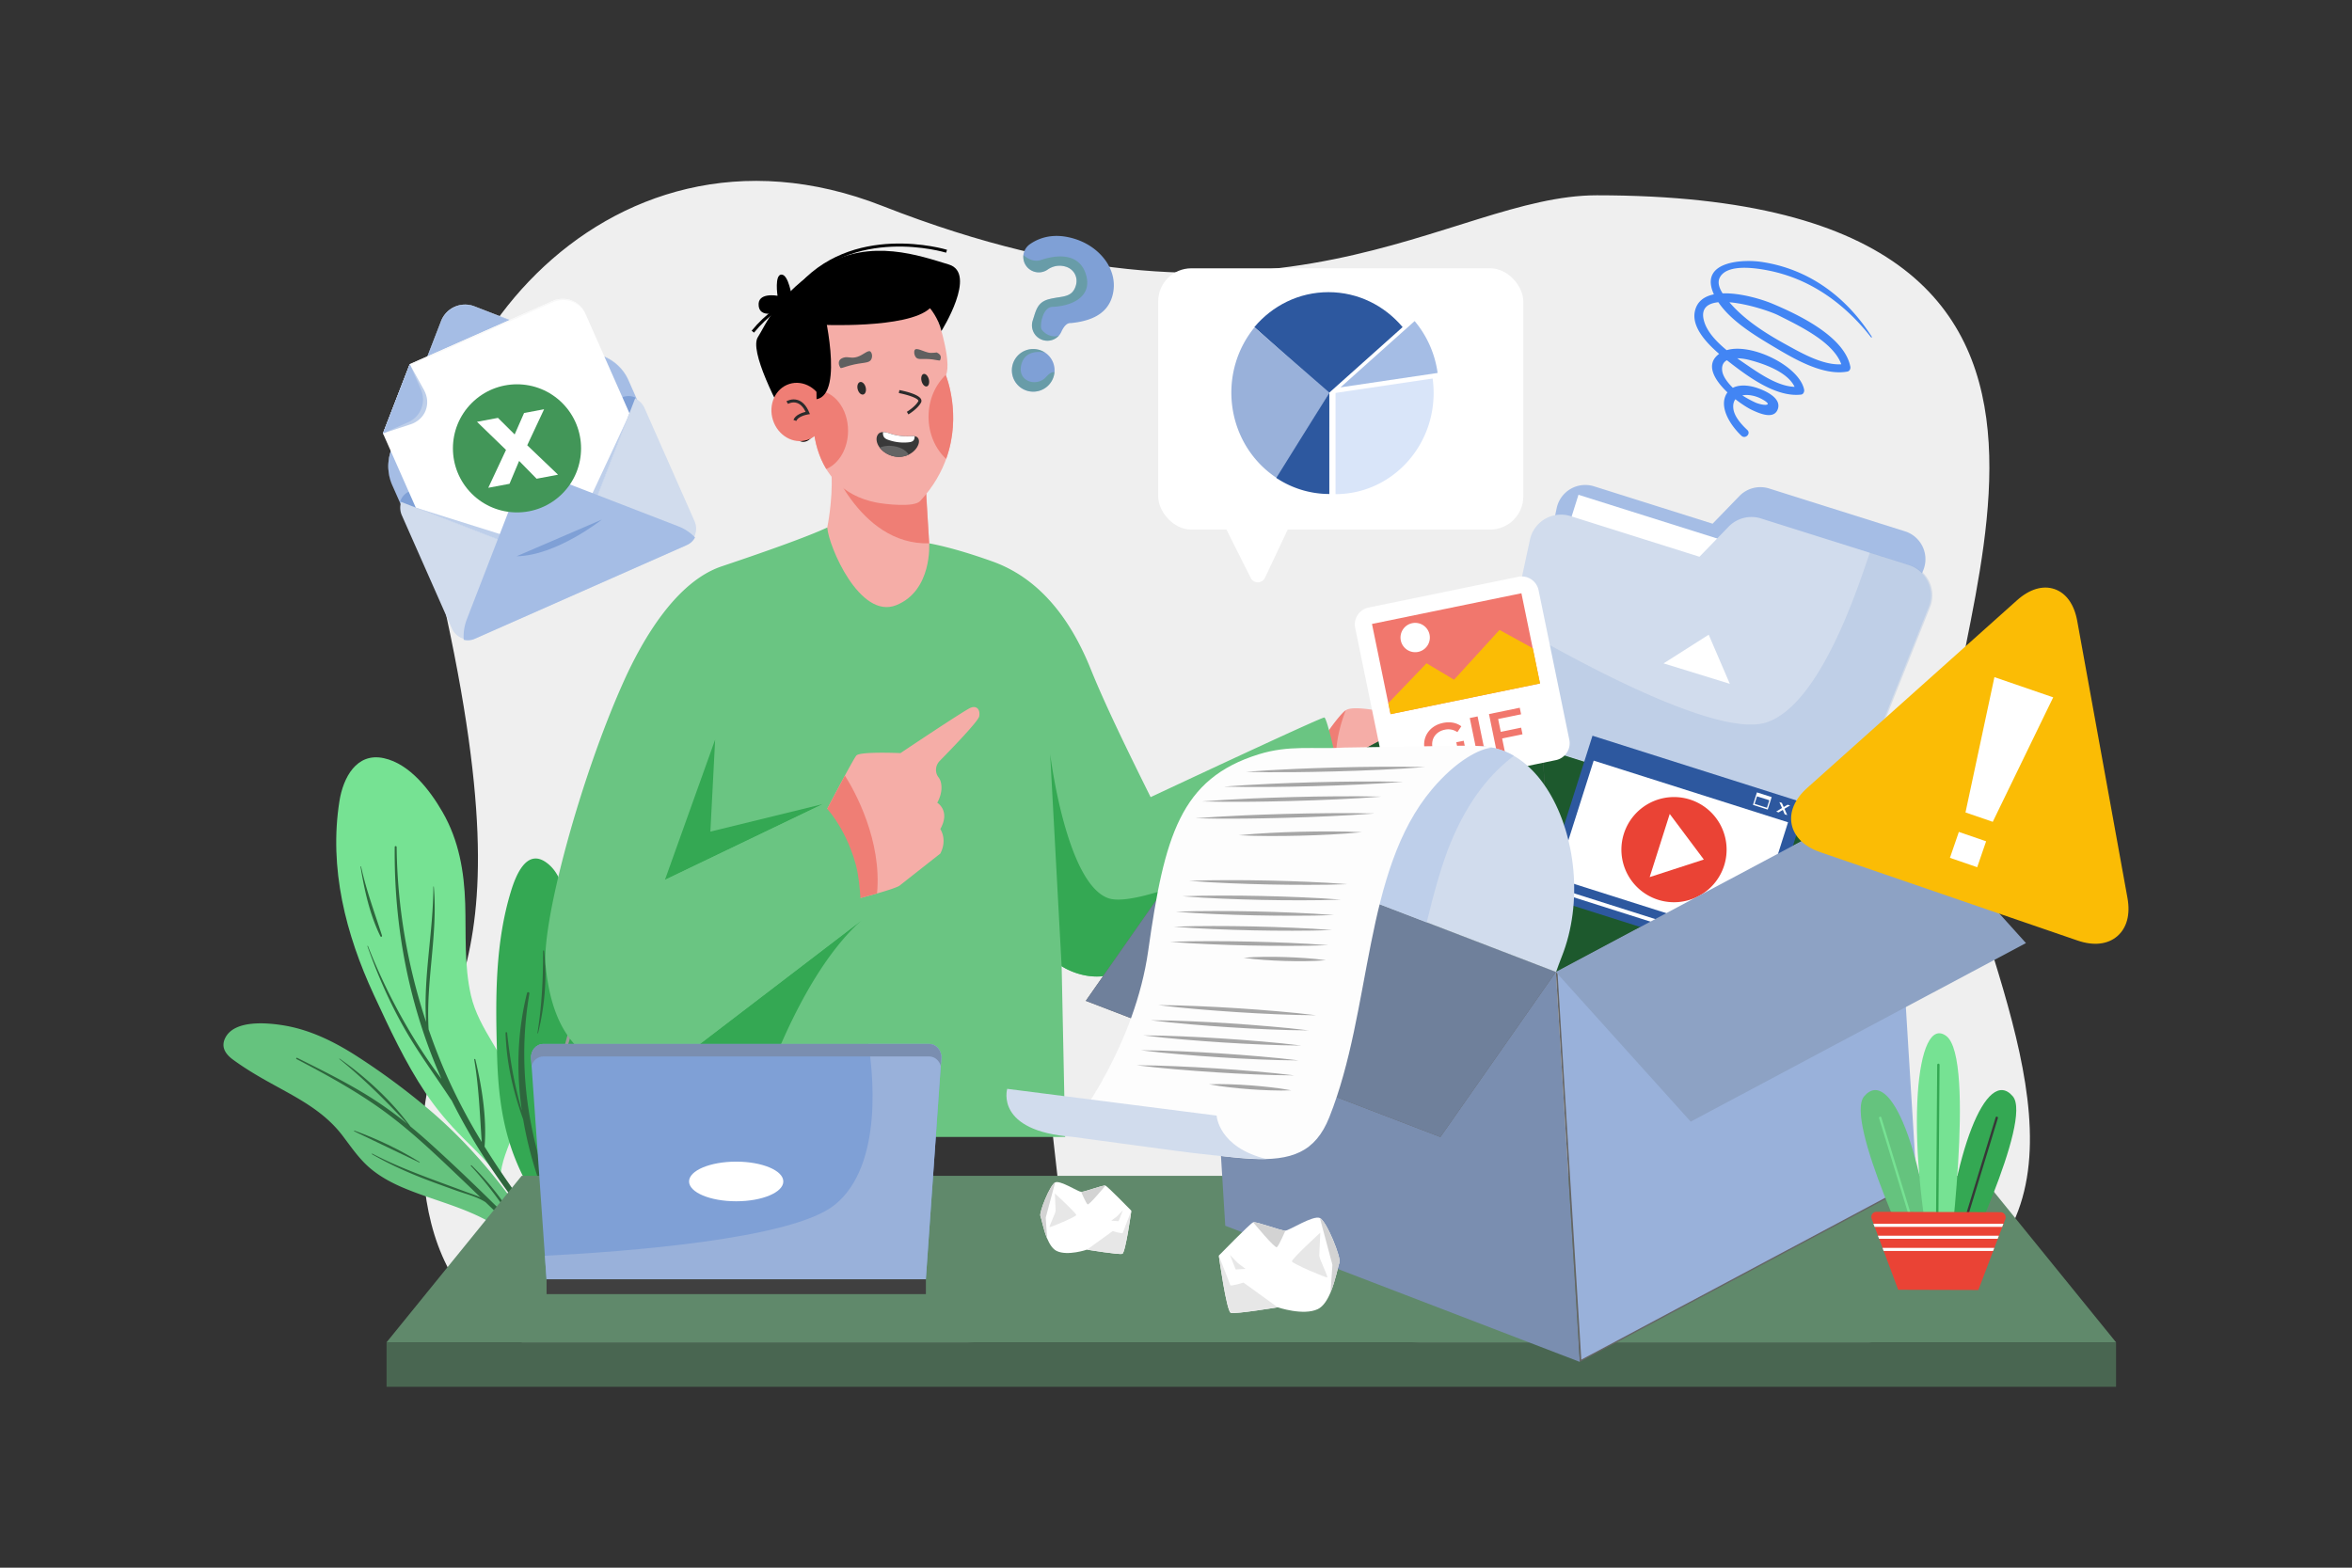 <svg xmlns="http://www.w3.org/2000/svg" viewBox="0 0 4680 3120"><rect x="0" y="0" width="4680" height="3120" fill="#333333" stroke="none"/><defs><clipPath id="a"><path fill="none" d="M1152.26,1081.28l112.16-289.95c-8.27-3.86,39.57,21.54-125-326.28L644.93,660.37c146.55,355.78,154.13,329.21,151.42,337.92l289.95,112.15A51,51,0,0,0,1152.26,1081.28Z"/></clipPath></defs><g data-name="8" fill="#000000" class="color000 svgShape"><rect width="4680" height="3120" fill="#ffffff" data-name="8" opacity="0" class="colorfff svgShape"/><path fill="#efefef" d="M2931.42,2689.54c599.86,99.39,824.72,13.75,1009.5-165.45,224.73-218,2.51-619.57-62.36-922.31s507.92-1213.1-701.13-1213.1c-295.65,0-628.33,332.61-1421.52,21.23-560.34-220-979.59,335.13-886.72,731.66,212.8,908.6-60.61,811.42-25.9,1204.53,20.73,234.78,171.4,497.18,886,359.28C2193.84,2615.73,2587.09,2632.5,2931.42,2689.54Z" class="colorefefef svgShape"/><path fill="#76e293" d="M922.35,2265.65c24.86,24.58,49.81,48.46,69.75,77.18.13,1.94,3.65,7.21,3.6,5.21,3.16,4.66,9.87-.76,6.93-5.46-2-3-4-6-6-8.93,3.76-31.69,20-60.46,28.46-91.24,6.8-24.9,7.26-49.77.08-74.75-19.16-67.26-72.43-117.85-88.15-187-13.56-59.66-9.52-121.45-11.33-182.08-2-64.07-12.62-126-45-182.21-24.75-43.07-64.89-96-116.66-107.38-54.91-12.15-81.28,39.28-88.61,85.39-21.14,133.74,12.51,264.91,68.47,385.52,31,66.73,61.94,134,103,195.29C868.91,2208,894.3,2237.83,922.35,2265.65Z" class="color76e2a1 svgShape"/><path fill="#2e663d" d="M891.3,2146a1157.61,1157.61,0,0,0,67.24,126.69c-3.78-55.1-5.61-108.93-14.9-163.9-.25-1.46,1.91-1.7,2.24-.32,13.06,55,23,116.75,18.34,173.54q15.76,25.47,32.58,50.3,11.63,17.28,23.75,34.25c14.67,20.63,30,40.74,45.59,60.61l-7.65,8.68q-27-34.79-52.48-70.12-16.85-23.29-32.73-47.19a1213.69,1213.69,0,0,1-75-129.34c-.23-.15-.5-.18-.69-.46-30.64-46.78-64-91.59-91.85-140.18-30.27-52.79-54.38-108-74.6-165.37-.23-.66.75-1.09,1-.42A1173.41,1173.41,0,0,0,809,2042q23.71,41.06,51,79.89c5.91,8.4,12.21,16.68,18.29,25.08a.41.41,0,0,1,0-.08c-64.47-145.28-94.55-302.6-92.86-461.31,0-2.16,3.78-2.22,3.81,0,1.23,118.18,21.46,236.17,58.63,348.44-5.85-89.85,14.28-179.39,14.44-269.37,0-.48.81-.5.86,0,8.54,94.69-16.23,189.12-10.29,284C864.22,2081.64,877,2114.18,891.3,2146Z" class="color2e6656 svgShape"/><path fill="#2e663d" d="M717.39,1724.79c-.11-.7.94-.83,1.09-.15,10.25,47.4,26.9,91.5,41.63,137.44a1.73,1.73,0,0,1-3.18,1.34C735.85,1820.66,725.07,1771.58,717.39,1724.79Z" class="color2e6656 svgShape"/><path fill="#65c37e" d="M1055,2439.76l-13.27,15-5.26,6-5.37,6.11a563.75,563.75,0,0,0-73.26-43.59C906.76,2397.9,851.2,2385,799,2362.4c-22.43-9.77-44-21.68-62.71-37.59-21.59-18.34-37.32-41.74-54.33-64.16-38.11-50.24-90.6-75.65-144.42-105.58-25.21-13.94-50.24-28.86-73.52-45.87-14.64-10.66-24.85-24.55-16.13-42.88,18.21-38.13,87-30.75,120.21-24.94,51.29,9.1,98.41,32.63,141.9,60.58a1383.6,1383.6,0,0,1,143.52,106.09C932.33,2274.75,998.24,2354.13,1055,2439.76Z" class="color65c38c svgShape"/><path fill="#2e663d" d="M1033.21,2446.15q4.29,4.32,8.56,8.66l-5.26,6q-35-34.25-70.36-68.17c-16.79-11.08-39.09-16.28-57.46-22.87-20.18-7.24-40.36-14.47-60.38-22.12-37.29-14.24-73.56-30.59-108.16-50.53-.74-.43,0-1.5.71-1.11,40.53,21.19,83.26,37.78,126,53.74,20.1,7.5,40.27,14.78,60.34,22.31,9.49,3.55,19.58,6.7,29,11-10.53-10.11-21-20.28-31.57-30.34-50.86-48.43-101.46-97.7-158.13-139.39-55.4-40.75-115.8-73.75-176.57-105.64-1.6-.83-.07-3.13,1.51-2.34,49,24.54,98.26,48.8,144.72,77.89a751,751,0,0,1,74.24,53.5c-42.7-46.22-86-89.14-135.09-129.07-.43-.35,0-1.08.49-.75,52.21,36.58,102.42,83,140.43,134.31a1,1,0,0,1,.08.31q21.33,17.58,41.85,36.24c58,52.56,114.19,107.17,169.4,162.71-27-42.57-56-82.86-90.54-120-.8-.85.51-2,1.34-1.19C976.18,2356.08,1009.61,2398.79,1033.21,2446.15Z" class="color2e6656 svgShape"/><path fill="#2e663d" d="M705.41,2250.22c44.65,16.24,89.15,37.32,129.51,62.42.52.32.1,1.26-.47,1-43.29-20.53-86.38-41.55-129.65-62.14C704.07,2251.14,704.66,2249.94,705.41,2250.22Z" class="color2e6656 svgShape"/><path fill="#34a853" d="M1127.34,1844.08c1.19,34.74,3.48,75.9,29,102.49,16.15,16.83,40.17,23.66,55.1,41.8,33.06,40,7.67,96-10.85,136.32C1164.66,2203,1109,2289,1110.45,2377l-10.18,11.55-9.76,11-8.48,9.62a469.41,469.41,0,0,1-61.85-116.09q-3.31-9.15-6.16-18.37c-17.38-55.67-23.11-112.94-24.85-171.49q-.2-6.58-.38-13.21c-3-105.84-3.28-214.68,28.07-316.75,9.07-29.39,30.25-85.38,70.09-56.76C1125.65,1744.34,1126,1801.68,1127.34,1844.08Z" class="color40947e svgShape"/><path fill="#2e663d" d="M1164,2059.9c-12.51,97.52-75,180.49-81.17,278.79.89,2.78,1.72,5.58,2.65,8.36q6.9,20.92,14.78,41.46l-9.76,11c-22.35-55.83-39.54-113.27-49.46-171.63q-5.94-16.36-11.06-33.13c-5.09-16.74-9.53-33.73-13.16-50.87a493.79,493.79,0,0,1-10.87-88.09c-.06-2,2.91-2.09,3.14-.09,5.61,52.73,14.29,103.87,29.24,154.34-11-76.87-9.26-155.23,10.35-233.59.75-3,5.18-2,4.67,1.07-20.15,117.66-9.58,232,24.45,345.1,5.23-91,68-174.3,84.73-263.1C1162.72,2058.6,1164.13,2059,1164,2059.9Z" class="color2e6656 svgShape"/><path fill="#9b9b9b" d="M1144.31,2003.72c-11.59,42.11-22.39,84.52-34,126.64-.12.42.55.68.73.27,17.12-38.75,30.65-84.25,36-126.3A1.36,1.36,0,0,0,1144.31,2003.72Z" class="color9b9b9b svgShape"/><path fill="#2e663d" d="M1080.68,1892.64c.12,55.21-2.52,108.71-11.24,163.35a.58.58,0,0,0,1.12.26c13.12-52.65,18.35-109.67,12.12-163.67A1,1,0,0,0,1080.68,1892.64Z" class="color2e6656 svgShape"/><path fill="#343434" d="M1352.62,2212.13s-31.7,221.89-19.51,226.76,782.07,0,782.07,0l-25.59-226.76Z" class="color343434 svgShape"/><path fill="#afafaf" d="M2970.47,1515.84c-18.54,5.54-113.36,6.48-113.36,6.48s83.26,6.09,89.73,8.49,13.36,6.11-7.69,22.54c-19.05,14.77-89.06,11.2-104.48,10,12.22,1.49,59.46,7.53,69.71,11.25,12.14,4.28-7.8,26.81-25.89,31.5s-124.79,7-124.79,7-28.51,17.9-40.5,21.48a72.57,72.57,0,0,1-14.39,2.36,146.42,146.42,0,0,1-15.81.19l-35.56,28.78c-13.28-8.27-27.58-20.63-41.33-38.81-14.78-19.6-22.16-36.47-25.41-50.24l33-29.39s1.43-1.19,4.1-3.36c21-17.18,116.21-94.94,138.47-110.57,25-17.58,110,6.06,173,4.58s82.16,0,78.59,16.91c-3.07,14.28-93.41,26.84-122.65,29.5,22-.14,77.1,1.19,92.81,1C2998.09,1485.21,2989,1510.3,2970.47,1515.84Z" class="colorafafaf svgShape"/><path fill="#f5ada7" d="M2816.87,1428.53s-69.77,47.22-71.44,87.24c-1.15,27.62-17.75,38.49-27.91,42.56a19.88,19.88,0,0,0-7.81,2.3c-19.41,10.48-51.29,7.86-51.29,7.86l-3.08-55.07c36.4-29.56,85.7-69.27,100.92-80C2767.24,1425.76,2789.75,1426,2816.87,1428.53Z" class="colorf5b0a7 svgShape"/><path fill="#f5ada7" d="M2683.76,1556.76c-30.2,21.55-63.16,15.78-78-9.63s56.25-123.24,72.17-133.65,71.91,3.2,93.05,5.11,12.52,28.14-9.14,33.07c-10.48,2.38-21.84,5-30.78,7.13a22,22,0,0,0-16.94,19.7C2712.51,1500.82,2706.35,1540.63,2683.76,1556.76Z" class="colorf5b0a7 svgShape"/><path fill="#ef7e75" d="M2623.84,1624.39a33.82,33.82,0,0,1,6.43-34.66c13.18-14.36,31.49-38.9,28.95-62.26-6.17-56.75,18.75-114,18.76-114h0l-2.67,2.13c-19.87,17.52-83.57,107.33-69.49,131.52a50.75,50.75,0,0,0,3,4.6l-28.14,25.06c3.25,13.77,10.63,30.64,25.41,50.24,13.75,18.18,28,30.54,41.33,38.81h0C2635.79,1652.13,2628.38,1636.64,2623.84,1624.39Z" class="coloref7586 svgShape"/><path fill="#6ac582" d="M2680.08,1612.23c-14.48-70.56-38.74-184.11-45.06-184.24-5.93-.13-205.54,92.87-345.53,158.44-47.15-95-91-184.89-119.31-255.17-38.3-95.12-98.81-179.31-195.35-213.83-41.76-14.93-86.29-28.62-125.93-36.1-169.48-2.79-202.82-31.5-202.82-31.5-40.68,19.11-130.79,50.7-210,77.29-89.49,30-156,142.36-194.74,228.42-86.34,191.64-164.24,480.64-155.56,567.2,13.29,132.52,67.56,180.25,137.56,209.65,6.31,2.66,14.5,3.74,23.72,3.74,30.38,0,71.85-11.83,93.41-18.49l-9.31,145.22,718.16-.14h70.14l-7-339.83a.28.28,0,0,0,.09.07c2.61,1.77,60.6,39.78,122.1,7.71,113.65-59.25,456.52-263.56,456.52-263.56S2686.59,1644,2680.08,1612.23Z" class="color6ac589 svgShape"/><path fill="#f5ada7" d="M1848.9,1081.32s6.48,94.46-65.75,123.17-134.29-116.69-137.07-154.66c0,0,11-53.25,8.57-104.55l188.73,37.49C1844.3,1010.46,1847.74,1056.28,1848.9,1081.32Z" class="colorf5b0a7 svgShape"/><polygon fill="#34a853" points="1323.06 1751.15 1422.98 1471.96 1413.51 1655.03 1637.39 1600.28 1323.06 1751.15" class="color40947e svgShape"/><path fill="#34a853" d="M1849.28 2262.86s-338.71-85.37-295.25-184.79c38.15-87.24 92-185.3 159.83-246l-373.4 285.53-9.31 145.23zM2691.13 1667.1s-342.87 204.31-456.52 263.56c-61.5 32.07-119.49-5.94-122.1-7.71a.28.28 0 01-.09-.07l-22.83-422.47s31.58 258.66 116.27 287.35c72.16 24.47 381-130.62 474.22-175.53C2686.59 1644 2691.13 1667.1 2691.13 1667.1z" class="color40947e svgShape"/><path fill="#f5ada7" d="M1869.76,1514.45c-8.68,8.86-9.87,22.83-2.25,32.62a26.24,26.24,0,0,1,4.72,10.24c4.88,20.72-7.31,40.24-7.31,40.24s26.82,15.85,6.09,52.45c0,0,14.63,20.72,0,48.77,0,0-68.3,53.67-80.5,63.42-4.42,3.54-23.21,9.62-45.39,16-39.11,11.17-88.75,23.08-88.75,23.08L1583.19,1672l50-37.81s27.16-52.24,48-90.73c11-20.33,20.23-36.81,22.75-39.77,7.32-8.54,87.81-4.87,87.81-4.87s127.42-85.38,139.61-90.25,19.52,3.66,17.08,17.07C1946.75,1434.81,1899.28,1484.36,1869.76,1514.45Z" class="colorf5b0a7 svgShape"/><path fill="#ef7e75" d="M1745.12,1778.14c-39.11,11.17-88.75,23.08-88.75,23.08L1583.19,1672l50-37.81s27.16-52.24,48-90.73C1701.22,1575,1755.12,1672.87,1745.12,1778.14Z" class="coloref7586 svgShape"/><path fill="#6ac582" d="M1301.67,1761.42l335.72-161.14s44,41.25,65.55,120.84c10.92,40.3,10.92,111,10.92,111l-373.4,285.53s-97.31-61.23-102.28-185.33S1301.67,1761.42,1301.67,1761.42Z" class="color6ac589 svgShape"/><path fill="#ef7e75" d="M1838.51,914.46l-193.68-11.09s61.38,181.92,204.07,178Z" class="coloref7586 svgShape"/><path fill="#f5ada7" d="M1672.48,537.69c103.61-17.08,168.62,14.55,200.75,121.11,1.63,5.4,2.89,10.87,4.23,16.34,6.34,25.79,11.43,57.38,4.64,72,0,0,55.89,134.37-51.2,250.09-12.21,13.18-71.22,6.11-87.73,2.81-139.28-27.86-125.35-181.06-125.35-181.06-3.12-9.26-54.78-12.8-57.74-22.39C1531.67,704.52,1545.92,558.55,1672.48,537.69Z" class="colorf5b0a7 svgShape"/><path fill="#ef7e75" d="M1847.62 829.39c0 33.92 13.66 64.15 35 83.94 31.85-88.28-.49-166.23-.49-166.23.27-.57.48-1.22.71-1.85C1861.38 765 1847.62 795.35 1847.62 829.39zM1624.79 777.16c-19 0-36 10.82-47.44 27.84 16.31 4.37 38.46 8 40.47 13.94 0 0-5.58 62.13 26.3 114.46 25.14-10.42 43.34-40.56 43.34-76.16C1687.46 813 1659.4 777.16 1624.79 777.16z" class="coloref7586 svgShape"/><path fill="#606060" d="M1732.21 699.88c-4.4-4.4-14.12 6.41-26.22 10.34s-18.53-1.24-27.43 1.54c-15 4.66-8.4 17.25-6.37 20.25 1.18 1.74 6.15-1.08 18.55-4.46 26.42-7.2 37.9-3.68 42.69-12C1736.25 710.64 1735.72 703.39 1732.21 699.88zM1820.09 696.56c3.05-5.61 17 3 27.53 5.25 6.47 1.38 15.81-.58 16.38-.31 11.45 5.42 7.61 12.32 6.66 15.26-.56 1.72-4.78-.09-14.62-1.37-21-2.72-28.87 2-34-4.73C1819.07 706.69 1818.13 700.16 1820.09 696.56z" class="color606060 svgShape"/><path fill="#2b2b2b" d="M1706.64 774.81c1.79 6.85 6.78 11.48 11.15 10.34s6.47-7.63 4.67-14.48-6.78-11.49-11.16-10.34S1704.84 768 1706.64 774.81zM1833.74 758.52c1.78 6.84 6.46 11.53 10.44 10.49s5.77-7.43 4-14.26-6.46-11.53-10.45-10.49S1832 751.68 1833.74 758.52z" class="color2b2b2b svgShape"/><path d="M1873.23,658.8s72.33-115,14.72-132.4-154.81-52.61-247.61,1.92S1522,649.71,1508.2,670.64c-17.71,26.78,36,132,71.45,195.42,11.31,20.22,31.91,16.38,40.52-5.13l-4.13-10,8-43.17,5.38-161.48s176.33,8.91,221.06-32.83C1850.52,613.44,1867.12,632.66,1873.23,658.8Z" fill="#000000" class="color000 svgShape"/><path d="M1560.29 617.63c-2.11 0-46.92 20-50.62-8.43s37.44-20.56 37.44-20.56-6.33-42.18 7.91-42.18 20.56 44.29 21.09 45.87S1560.29 617.63 1560.29 617.63zM1586.65 579.28c108.37-133 294.06-77 295.92-76.4l1.8-5.76c-1.9-.6-191.47-57.81-302.41 78.35z" fill="#000000" class="color000 svgShape"/><path d="M1500.32,662c108.37-133,294.06-77,295.92-76.4l1.79-5.76c-1.89-.6-191.47-57.8-302.4,78.35Z" fill="#000000" class="color000 svgShape"/><path fill="#ef7e75" d="M1538,836c9.83,30.79,40.34,48.55,68.15,39.67s42.4-41,32.57-71.82-40.34-48.56-68.16-39.68S1528.21,805.22,1538,836Z" class="coloref7586 svgShape"/><path fill="#2b2b2b" d="M1584.48,837.78c2.94-8.14,17.81-12.14,23.28-13l3.83-.59-1.51-3.57c-5.58-13.22-13.19-21.47-22.62-24.5-12-3.86-22.18,2.25-22.62,2.51l3.14,5.17c.08,0,8.42-4.94,17.7-1.91,6.87,2.24,12.68,8.19,17.31,17.71-6.81,1.65-20.59,6.13-24.19,16.12Z" class="color2b2b2b svgShape"/><path d="M1637.47,609.1s43.76,175.27-12.7,185.42L1623,640.15Z" fill="#000000" class="color000 svgShape"/><path fill="#2b2b2b" d="M1807.56,824.76c.72-.43,17.76-10.67,24.84-23.15a7.41,7.41,0,0,0,.32-7.06c-4.91-10.57-36.78-17-43.13-18.21l-1.1,5.94c14.49,2.71,36.1,9.1,38.76,14.82a1.45,1.45,0,0,1-.1,1.53c-6.28,11.08-22.52,20.84-22.68,20.94Z" class="color2b2b2b svgShape"/><path fill="#393939" d="M1747.11,885.54a36,36,0,0,0,3.38,5.33c8.49,11.19,23.73,18.63,38.8,18.37a45.2,45.2,0,0,0,18.82-4.45c9.15-4.52,16.42-11.89,19.43-20.69,1.75-5.06,1.57-11.71-3.66-14.73a13.29,13.29,0,0,0-4-1.3,48.28,48.28,0,0,0-7.79,0,109.46,109.46,0,0,1-41.66-5.45A40,40,0,0,0,1757,860c-4.11,0-7.51,1.24-9.75,4.24C1742.66,870.3,1743.7,878.62,1747.11,885.54Z" class="color393939 svgShape"/><path fill="#ffffff" d="M1757,860c-.31,3.54,0,7.15,2,9.91,2.16,3.09,5.77,4.66,9.32,5.81a91.67,91.67,0,0,0,40,4.51c3.2-.36,6.64-1,8.9-3.28s2.75-5.57,2.71-8.84a48.28,48.28,0,0,0-7.79,0,109.46,109.46,0,0,1-41.66-5.45A40,40,0,0,0,1757,860Z" class="colorfff svgShape"/><path fill="#646464" d="M1750.49,890.87c8.49,11.19,23.73,18.63,38.8,18.37a45.2,45.2,0,0,0,18.82-4.45c-4.31-7.34-12.67-12.3-21.11-14.85C1775.12,886.25,1761.87,886.19,1750.49,890.87Z" class="color646464 svgShape"/><polygon fill="#60896b" points="3941.73 2340.14 1037.97 2340.14 769.18 2671.45 4210.52 2671.45 3941.73 2340.14" class="color607089 svgShape"/><rect width="3441.34" height="88.55" x="769.18" y="2671.45" fill="#496651" class="color495566 svgShape"/><polygon fill="#7a8eb0" points="3143.57 2710.47 2438.01 2439.47 2390.33 1663.4 3095.88 1934.39 3143.57 2710.47" class="color7a8db0 svgShape"/><polygon fill="#656565" points="3143.57 2710.47 3810.63 2355.13 3762.94 1579.06 3095.88 1934.39 3143.57 2710.47" class="color656565 svgShape"/><polygon fill="#99b1da" points="3146.48 2705.96 3813.55 2350.62 3765.86 1574.55 3098.8 1929.88 3146.48 2705.96" class="color99b1da svgShape"/><polygon fill="#656565" points="3762.94 1579.06 3095.88 1934.39 2390.33 1663.4 3057.39 1308.06 3762.94 1579.06" class="color656565 svgShape"/><polygon fill="#1d592d" points="3762.94 1579.06 3095.88 1934.39 2390.33 1663.4 3057.39 1308.06 3762.94 1579.06" class="color1d2f59 svgShape"/><path fill="#656565" d="M3762.94,1579.05l-705.07-270.81,38.46,625.91Z" class="color656565 svgShape"/><path fill="#1d592d" d="M3762.94,1579.05l-705.07-270.81,38.46,625.91Z" class="color1d2f59 svgShape"/><polygon fill="#656565" points="3095.88 1934.39 2866.07 2262.86 2160.52 1991.87 2390.33 1663.4 3095.88 1934.39" class="color656565 svgShape"/><polygon fill="#6f809b" points="3095.88 1934.39 2866.07 2262.86 2160.52 1991.87 2390.33 1663.4 3095.88 1934.39" class="color6f809b svgShape"/><path fill="#656565" d="M3967.93,1627.92l-699.06-268.5-211.48-51.36,705.55,271,204.94,49.78Z" class="color656565 svgShape"/><path fill="#ffffff" d="M3967.93,1627.92l-699.06-268.5-211.48-51.36,705.55,271,204.94,49.78Z" opacity=".2" class="colorfff svgShape"/><path fill="#a5bde5" d="M3461,987.26l-53.28,55-235.9-74.38a58.12,58.12,0,0,0-74.1,42.31l-62.66,294.11a58.12,58.12,0,0,0,39.14,68.54l532.32,167.85a58.12,58.12,0,0,0,71.66-34.42l149.13-372.38a58.12,58.12,0,0,0-36.71-76.44l-270.36-85.25A58.12,58.12,0,0,0,3461,987.26Z" class="colora5bfe5 svgShape"/><rect width="109.39" height="433.02" x="3276.24" y="885.52" fill="#ffffff" transform="rotate(-72.5 3330.882 1102.042)" class="colorfff svgShape"/><path fill="#d1dced" d="M3837.94,1207.67l-164,410.69a63.2,63.2,0,0,1-77.93,37.43l-578.92-182.55a63.21,63.21,0,0,1-42.57-74.54l33.6-156.37,36.35-169.19a63.21,63.21,0,0,1,80.58-46l256.55,80.9,58-59.87a63.18,63.18,0,0,1,64.42-16.32l213.9,67.44,80.13,25.27A63.2,63.2,0,0,1,3837.94,1207.67Z" class="colord1dbed svgShape"/><path fill="#99b1da" d="M3840.78,1207.67l-164,410.69a63.2,63.2,0,0,1-77.93,37.43L3020,1473.24a63.21,63.21,0,0,1-42.57-74.54l33.6-156.37c106.69,62.6,404.79,229,504.52,195.19,107.33-36.38,181.83-270.09,205.23-338.25l80.13,25.27A63.2,63.2,0,0,1,3840.78,1207.67Z" opacity=".31" class="color99b1da svgShape"/><polygon fill="#ffffff" points="3310.19 1320.26 3442 1360.92 3399.97 1263.19 3310.19 1320.26" class="colorfff svgShape"/><path fill="#a5bde5" d="M943.94,609.67A51.26,51.26,0,0,0,877.64,639L779.08,893.77a94.77,94.77,0,0,0,1.72,72.53l22.83,51.64,470.43-208-23.47-53.09a91,91,0,0,0-50.39-48.05Z" class="colora5bfe5 svgShape"/><path fill="#becfea" d="M1200.2,708.79,943.94,609.67A51.26,51.26,0,0,0,877.64,639L779.08,893.77a94.77,94.77,0,0,0,1.72,72.53l.47,1.06a94.77,94.77,0,0,1-1.72-72.53L878.11,640a51.26,51.26,0,0,1,66.3-29.31l256.26,99.13a91,91,0,0,1,50.39,48.06l-.47-1.07A91,91,0,0,0,1200.2,708.79Z" class="colorbed0ea svgShape"/><path fill="#d1dced" d="M1362.8,1086.46,948.45,1269.67a37.46,37.46,0,0,1-49.4-19.11l-99.49-225a37.46,37.46,0,0,1,19.11-49.41L1233,792.93A37.46,37.46,0,0,1,1282.42,812l99.49,225A37.45,37.45,0,0,1,1362.8,1086.46Z" class="colord1dbed svgShape"/><path fill="#7fa0d6" d="M1152.26,1081.28l112.16-289.95a32.61,32.61,0,0,0-27.08-.31l-423,187a32.6,32.6,0,0,0-18,20.24l289.95,112.15A51,51,0,0,0,1152.26,1081.28Z" class="color7fa2d6 svgShape"/><g clip-path="url(#a)" fill="#000000" class="color000 svgShape"><path fill="#ffffff" d="M1099.69,599,815.29,724.77,762,862.5l175.6,397.15a49.39,49.39,0,0,0,65.14,25.2l334.74-148a49.38,49.38,0,0,0,25.2-65.14L1164.83,624.22A49.38,49.38,0,0,0,1099.69,599Z" class="colorfff svgShape"/><path fill="#f8f8f8" d="M1099.69,599,815.29,724.77,762,862.5l1,2.37,53.28-137.74,284.4-125.74a49.39,49.39,0,0,1,65.14,25.19l-1.05-2.36A49.38,49.38,0,0,0,1099.69,599Z" class="colorf8f8f8 svgShape"/><path fill="#becfea" d="M762,862.5l53.28-137.73,28.33,51.3c15.11,27.36,2.77,58.8-26.73,68.46Z" class="colorbed0ea svgShape"/><path fill="#a5bde5" d="M762,862.5l53.28-137.73,22.26,50.33a49.39,49.39,0,0,1-25.2,65.14Z" class="colora5bfe5 svgShape"/><path fill="#becfea" d="M827.35,1010.28l251,78.8a52.66,52.66,0,0,0,63.5-28l111.62-239.25-74,276-58,40.62-74.59,5.75-83-18.9L872.92,1087,847,1064.21Z" class="colorbed0ea svgShape"/></g><path fill="#a5bde5" d="M1350,1047.6l-256.27-99.13a51.27,51.27,0,0,0-66.3,29.31l-98.55,254.8a94.67,94.67,0,0,0-6.15,40.74,32.59,32.59,0,0,0,21.39-1.74l423-187a32.62,32.62,0,0,0,15.84-14.94A90.94,90.94,0,0,0,1350,1047.6Z" class="colora5bfe5 svgShape"/><path fill="#7fa0d6" d="M1027.92,1107.05,1197.65,1034S1106.86,1106.07,1027.92,1107.05Z" class="color7fa2d6 svgShape"/><circle cx="1028.71" cy="892.32" r="127.49" fill="#429658" transform="rotate(-45 1028.709 892.315)" class="color425c96 svgShape"/><path fill="#ffffff" d="M971.59,970.78l42.3-90.4,4.76,26.41-69.53-67.31,41.7-7.82,44.47,44.13-17.58,3.3,25.1-57.17,39.84-7.46L1042.15,901l-4.91-26.18,73.12,69.92-42.64,8L1022,906.16l17-3.19-25.17,59.89Z" class="colorfff svgShape"/><path fill="#7fa0d6" d="M2096.41,749.83a43,43,0,0,0,1.8-9,42.21,42.21,0,0,0-18.89-39.2,42.89,42.89,0,0,0-10.86-5.14c-.66-.2-1.3-.39-2-.55a42.47,42.47,0,1,0,29.91,53.92Zm116.3-158.5a78.09,78.09,0,0,0,.61-44.94,91.36,91.36,0,0,0-16.75-32.12c-13.91-17.55-34.27-31.45-57.86-38.82a137.08,137.08,0,0,0-16.08-4,105.85,105.85,0,0,0-32.78-1.13h0a90.5,90.5,0,0,0-40.45,15.6,30.82,30.82,0,0,0,35.09,50.68,41.48,41.48,0,0,1,24.91-7.74,43,43,0,0,1,11.6,2c15.92,5,24.89,21,19.58,37.95-7.49,24-26.5,20.27-50.74,26-1.15.28-2.3.56-3.47.88-19.11,5.28-23.8,17.79-28.65,33.35l-2.91,9.27a30.66,30.66,0,0,0,19.34,38.16l.78.26a30.68,30.68,0,0,0,32.15-8.91,29.93,29.93,0,0,0,4.78-7.4c2.53-5.61,5.71-10.83,9.58-14.07h0A12.52,12.52,0,0,1,2131,643c17.57-1.78,33.89-5.48,47.46-12.29C2194.56,622.65,2206.82,610.17,2212.71,591.33Z" class="color7fa2d6 svgShape"/><path fill="#429658" d="M2072.7 655.81c7.51 10.15 21.78 16.82 34.37 12a30.68 30.68 0 01-32.15 8.91l-.78-.26a30.66 30.66 0 01-19.34-38.16l2.91-9.27c4.85-15.56 9.54-28.07 28.65-33.35 1.17-.32 2.32-.6 3.47-.88 24.24-5.76 43.25-2.06 50.74-26 5.31-17-3.66-33-19.58-37.95a43 43 0 00-11.6-2 41.48 41.48 0 00-24.91 7.74 30.81 30.81 0 01-48.07-28.81c7.84 6.32 20.08 14.58 34.93 9.62 39.85-13.32 79-10.25 90.13 31.14s-26.94 60.54-67.51 62.17C2074 611.53 2068.37 650 2072.7 655.81zM2075.62 774.66a42.65 42.65 0 01-32.47 2.78 42.42 42.42 0 0123.35-81.53c.66.16 1.3.35 2 .55a42.89 42.89 0 0110.86 5.14c-14-2.5-39-3-46.59 22.1-10.68 35.61 30.14 47.61 48.92 26.38 7.06-8 12.64-10.3 16.56-9.28a43 43 0 01-1.8 9A41.91 41.91 0 012075.62 774.66z" opacity=".36" class="color425c96 svgShape"/><path fill="#ffffff" d="M3095.9,1512.78,2798.28,1574a34.35,34.35,0,0,1-40.55-26.73l-61.17-297.61a34.36,34.36,0,0,1,26.73-40.56l297.61-61.16a34.35,34.35,0,0,1,40.56,26.72l61.16,297.62A34.34,34.34,0,0,1,3095.9,1512.78Z" class="colorfff svgShape"/><rect width="183.24" height="303.55" x="2805.66" y="1149.25" fill="#f1776d" transform="rotate(78.39 2897.212 1300.875)" class="colorf19a6d svgShape"/><polygon fill="#fbbc05" points="2762.53 1399.3 2838.49 1320.09 2893.28 1352.73 2983.71 1253.66 3049.99 1290.13 3064.39 1360.21 2767.06 1421.32 2762.53 1399.3" class="colorfacc88 svgShape"/><path fill="#ffffff" d="M2844.51,1262.94a29.18,29.18,0,1,1-34.45-22.71A29.17,29.17,0,0,1,2844.51,1262.94Z" class="colorfff svgShape"/><path fill="#f1776d" d="M2897.76 1477.24l14.73-3 6.87 33.42c-7.29 8.87-18.78 15-30.64 17.41-26 5.34-48.88-8.8-54-33.85s10.31-47.06 36.55-52.46c14-2.88 26.71-.63 36.47 6.74l-7.86 11.6a31.77 31.77 0 00-25.09-4.83c-17.85 3.67-27.94 18.36-24.37 35.73 3.49 17 18.64 26.89 36.37 23.24a34.49 34.49 0 0016.36-7.86zM2924.53 1429l15.57-3.2 17.24 83.86-15.58 3.2zM2981 1431l5.24 25.52 40.5-8.33 2.71 13.19-40.5 8.32 6.6 32.11L2980 1505l-17.24-83.86 61.23-12.59 2.68 13.06z" class="colorf19a6d svgShape"/><rect width="334.12" height="446.45" x="3163.87" y="1467.73" fill="#2d589f" transform="rotate(-72.39 3330.945 1690.955)" class="color2d4e9f svgShape"/><rect width="245.65" height="405.76" x="3204.48" y="1489.34" fill="#ffffff" transform="rotate(-72.39 3327.305 1692.216)" class="colorfff svgShape"/><path fill="#ffffff" d="M3545.5 1597.88l3.73 8.26 7.79-4.61 4.92 1.57-11.22 6.51 5.51 12.61-5.09-1.61-3.72-8.79-8.29 5-4.91-1.56 11.6-7.18-5.22-11.72zM3495.91 1577l-7.88 24.83 29.37 9.32 7.88-24.83zm19.94 30.65l-24.53-7.78 4.75-15 24.53 7.79z" class="colorfff svgShape"/><rect width="7.73" height="378.01" x="3287.35" y="1643.42" fill="#ffffff" transform="rotate(-72.39 3291.245 1832.425)" class="colorfff svgShape"/><polygon fill="#ffffff" points="3367.19 1866 3358.84 1863.35 3364.61 1845.18 3372.97 1847.83 3367.19 1866" class="colorfff svgShape"/><polygon fill="#ffffff" points="3093.43 1779.32 3088.19 1777.66 3093.77 1760.09 3099.01 1761.75 3093.43 1779.32" class="colorfff svgShape"/><rect width="18.43" height="5.5" x="3094.36" y="1770.12" fill="#ffffff" transform="rotate(-72.38 3103.333 1772.902)" class="colorfff svgShape"/><path fill="#ea4335" d="M3430.69,1722.61a104.66,104.66,0,1,1-68.1-131.41A104.64,104.64,0,0,1,3430.69,1722.61Z" class="coloref7c59 svgShape"/><polygon fill="#ffffff" points="3322.42 1619.92 3282.53 1745.6 3390.27 1710.63 3322.42 1619.92" class="colorfff svgShape"/><path fill="#d1dced" d="M3107.59,1903.93q-6.27,15.81-11.39,30.8l-.29.21,0-.55-257-98.71-110.73-42.53c6.44-70.87-2.64-126.82,6.8-165,3.57-14.51,100.67-101.51,100.67-101.51l.73-.54C3044.72,1372.79,3193.4,1688,3107.59,1903.93Z" class="colord1dbed svgShape"/><path fill="#becfea" d="M3012.27,1504.26c-44.66,33.63-89.21,85.73-124.58,170-17.24,41-33.79,98.79-48.8,161.45l-110.73-42.53c6.44-70.87-2.64-126.82,6.8-165,3.57-14.51,100.67-101.51,100.67-101.51l.73-.54c15.61-11.2,50.79-25.49,93.4-39.75C2959.82,1483.11,2987.56,1489.92,3012.27,1504.26Z" class="colorbed0ea svgShape"/><path fill="#fdfdfd" d="M2284.69,1892.26c32.34-228.68,63.92-342.48,219.67-391,61.23-19.07,109.61-9.74,171.79-13.47l230.95-3.7c12.46-.24,50.6.33,62.54,3.89h0c-24.16,1.16-71.86,25.24-120.5,83.12-136.84,162.83-118.39,437.62-204.08,652.46-55.45,139-187.75,70.11-523.89,33.74C2145.13,2231.18,2258.51,2077.4,2284.69,1892.26Z" class="colorfdfdfd svgShape"/><path fill="#d1dced" d="M2004.11,2167l416.73,53.22s3.35,63.17,99,86.37c-40.71,1.22-155.86-12.76-181-16.36l-205.16-27.69C1980.24,2250.87,2003.73,2168.76,2004.11,2167Z" class="colord1dbed svgShape"/><path fill="#a6a6a6" d="M2835.63 1526.6c-29.7 2.4-59.42 4-89.15 5.4-14.86.76-29.73 1.24-44.6 1.84l-44.6 1.41-44.62 1-22.32.32-11.15.15-11.16.07c-29.76.22-59.53.17-89.31-.66 29.7-2.42 59.42-4.06 89.14-5.42l11.15-.53 11.15-.44 22.3-.87 44.61-1.39 44.62-1c14.88-.18 29.75-.5 44.63-.53C2776.08 1525.73 2805.84 1525.78 2835.63 1526.6zM2792.17 1556c-29.7 2.4-59.42 4-89.15 5.4-14.86.76-29.73 1.23-44.59 1.84l-44.61 1.41-44.62 1-22.32.32-11.15.15-11.16.07c-29.76.22-59.53.16-89.31-.67 29.7-2.41 59.42-4 89.14-5.41l11.15-.53 11.15-.44 22.3-.87 44.61-1.39 44.62-1c14.88-.18 29.75-.5 44.63-.54C2732.62 1555.16 2762.38 1555.22 2792.17 1556zM2748.71 1585.48c-29.7 2.4-59.42 4-89.15 5.4-14.86.76-29.73 1.23-44.59 1.84l-44.61 1.4-44.62 1-22.32.32-11.15.15-11.16.07c-29.76.22-59.53.16-89.31-.67 29.7-2.41 59.42-4 89.15-5.42l11.14-.52 11.15-.44 22.3-.87 44.61-1.4 44.62-1c14.88-.18 29.75-.5 44.63-.54C2689.16 1584.6 2718.92 1584.65 2748.71 1585.48zM2735.22 1619c-29.7 2.4-59.42 4-89.15 5.4-14.86.76-29.73 1.23-44.59 1.84l-44.61 1.41-44.62 1-22.32.32-11.15.15-11.16.07c-29.76.22-59.53.16-89.31-.67 29.7-2.41 59.42-4 89.14-5.41l11.15-.53 11.15-.44 22.3-.87 44.61-1.39 44.62-1c14.88-.18 29.75-.5 44.63-.54C2675.67 1618.08 2705.43 1618.14 2735.22 1619zM2709.85 1656.22c-20.37 2.13-40.77 3.44-61.16 4.57s-40.81 1.85-61.22 2.36-40.84.75-61.26.68-40.87-.42-61.32-1.55c20.37-2.14 40.77-3.46 61.16-4.58s40.81-1.85 61.22-2.35 40.84-.74 61.26-.67S2689.4 1655.1 2709.85 1656.22zM2681.29 1759.68c-26.28 1.06-52.55 1.34-78.81 1.36s-52.52-.24-78.77-.8-52.49-1.4-78.73-2.52-52.47-2.53-78.68-4.71c26.28-1.07 52.55-1.36 78.81-1.38s52.52.24 78.77.82 52.49 1.41 78.73 2.53S2655.08 1757.51 2681.29 1759.68zM2667.82 1790.41c-26.29 1.06-52.55 1.35-78.82 1.37s-52.51-.24-78.76-.8-52.5-1.4-78.74-2.53-52.47-2.53-78.68-4.7c26.28-1.07 52.55-1.36 78.81-1.38s52.52.24 78.77.81 52.49 1.41 78.73 2.54S2641.6 1788.25 2667.82 1790.41zM2654.34 1821.15c-26.28 1.06-52.55 1.35-78.81 1.36s-52.52-.24-78.77-.8-52.5-1.4-78.73-2.52-52.47-2.53-78.69-4.71c26.29-1.07 52.55-1.36 78.82-1.37s52.51.23 78.76.81 52.5 1.41 78.73 2.53S2628.12 1819 2654.34 1821.15zM2650.6 1851c-26.28 1.06-52.55 1.34-78.81 1.36s-52.52-.24-78.77-.8-52.5-1.4-78.73-2.52-52.47-2.53-78.69-4.71c26.28-1.07 52.55-1.36 78.81-1.37s52.52.23 78.77.81 52.5 1.41 78.73 2.53S2624.38 1848.8 2650.6 1851zM2643.21 1881.13c-26.29 1.06-52.55 1.35-78.82 1.36s-52.51-.23-78.76-.8-52.5-1.4-78.74-2.52-52.47-2.53-78.68-4.71c26.28-1.06 52.55-1.36 78.81-1.37s52.52.23 78.77.81 52.49 1.41 78.73 2.53S2617 1879 2643.21 1881.13zM2638.25 1911.07c-13.7 1.21-27.38 1.6-41.05 1.81s-27.33 0-41-.39-27.29-1.08-40.93-2.07-27.26-2.25-40.86-4.3c13.7-1.22 27.38-1.62 41.05-1.82s27.33 0 41 .4 27.29 1.09 40.93 2.08S2624.65 1909 2638.25 1911.07zM2619 2020.56c-26.3-.08-52.56-.93-78.8-2s-52.45-2.5-78.66-4.2-52.38-3.66-78.55-5.91-52.31-4.79-78.4-8.1c26.3.07 52.56.91 78.8 2s52.45 2.5 78.66 4.2 52.38 3.67 78.54 5.93S2592.87 2017.26 2619 2020.56zM2604.17 2050.68c-26.3-.07-52.56-.92-78.8-2s-52.45-2.51-78.66-4.2-52.38-3.66-78.55-5.92-52.31-4.79-78.4-8.09c26.3.06 52.56.9 78.8 2s52.45 2.5 78.66 4.21 52.38 3.67 78.54 5.93S2578.08 2047.39 2604.17 2050.68zM2589.38 2080.81c-26.3-.08-52.56-.92-78.8-2s-52.45-2.5-78.66-4.19-52.38-3.67-78.55-5.92-52.31-4.79-78.4-8.1c26.3.07 52.56.91 78.8 2s52.46 2.5 78.66 4.21 52.38 3.67 78.54 5.92S2563.29 2077.51 2589.38 2080.81zM2584.36 2110.44c-26.3-.08-52.56-.92-78.8-2s-52.46-2.5-78.66-4.19-52.38-3.67-78.55-5.92-52.31-4.79-78.41-8.1c26.31.07 52.56.91 78.8 2s52.46 2.5 78.66 4.21 52.39 3.67 78.55 5.92S2558.26 2107.14 2584.36 2110.44zM2575.68 2140.25c-26.31-.07-52.57-.92-78.8-2s-52.46-2.51-78.66-4.2-52.39-3.66-78.55-5.91-52.32-4.79-78.41-8.1c26.3.07 52.56.91 78.8 2s52.46 2.5 78.66 4.21 52.38 3.67 78.55 5.93S2549.58 2137 2575.68 2140.25zM2569.43 2170c-13.74.62-27.42.42-41.09 0s-27.3-1.16-40.92-2.16-27.22-2.26-40.8-3.83-27.14-3.42-40.64-6.05c13.74-.63 27.42-.45 41.09-.06s27.3 1.16 40.92 2.17 27.22 2.27 40.8 3.84S2555.93 2167.33 2569.43 2170z" class="colora6a6a6 svgShape"/><rect width="726.53" height="519.96" x="2304.55" y="533.98" fill="#ffffff" rx="65.94" class="colorfff svgShape"/><path fill="#ffffff" d="M2428.45,1030.27l60.25,119.94a15.77,15.77,0,0,0,28.35-.35l56.12-118.9Z" class="colorfff svgShape"/><polygon fill="#8da2c4" points="3095.88 1934.39 3364.17 2232.26 4031.24 1876.92 3762.94 1579.06 3095.88 1934.39" class="color8da4c4 svgShape"/><path fill="#fbbc05" d="M4133.24,1235.7c-5.95-32.87-22-55.36-45.16-63.31s-49.64-.07-74.54,22.2l-417.76,373.68c-24.76,22.15-35.65,47.9-30.67,72.51s25.22,44.36,56.93,55.25l512,175.84c31.71,10.89,59.73,7.83,78.87-8.62s26.27-43.36,20.34-76Z" class="colorfacc88 svgShape"/><polygon fill="#ffffff" points="3910.94 1616.94 3965.18 1635.59 4085.42 1387.84 3968.49 1347.64 3910.94 1616.94" class="colorfff svgShape"/><rect width="57.36" height="54.54" x="3887.13" y="1663.68" fill="#ffffff" transform="rotate(-161.02 3915.875 1690.858)" class="colorfff svgShape"/><path fill="#7fa0d6" d="M1873,2106l-30.78,440.1H1087.49l-3.28-46.87L1056.68,2106c-1.06-15.31,10.2-28.34,24.47-28.34h767.42C1862.84,2077.66,1874.1,2090.69,1873,2106Z" class="color7fa2d6 svgShape"/><path fill="#99b1da" d="M1873,2106l-30.78,440.1H1087.49l-3.28-46.87c160.94-8.14,490.76-32.86,576.12-100.86,100.16-79.78,75.19-274.25,67.56-320.71h120.68C1862.84,2077.66,1874.1,2090.69,1873,2106Z" class="color99b1da svgShape"/><path fill="#ffffff" d="M1558.64,2351.33c0,21.78-42,39.44-93.78,39.44s-93.78-17.66-93.78-39.44,42-39.45,93.78-39.45S1558.64,2329.54,1558.64,2351.33Z" class="colorfff svgShape"/><path fill="#7a8eb0" d="M1081.16,2102.53h767.4c11.15,0,20.36,8,23.4,18.75L1873,2106c1.07-15.3-10.19-28.34-24.47-28.34h-767.4c-14.28,0-25.54,13-24.47,28.34l1.07,15.28C1060.8,2110.51,1070,2102.53,1081.16,2102.53Z" class="color7a8db0 svgShape"/><rect width="754.78" height="29.44" x="1087.55" y="2546.1" fill="#404040" class="color404040 svgShape"/><path fill="#2d589f" d="M2643.41,581.45c-59,0-111.72,26.95-147.49,69.52l147.49,131.9L2790.9,651C2755.13,608.4,2702.36,581.45,2643.41,581.45Z" class="color2d4e9f svgShape"/><path fill="#d9e5f9" d="M2850.64,753.35,2657.47,782V983.43c107.87,0,195.16-90.09,195.16-201.42A210,210,0,0,0,2850.64,753.35Z" class="colord9e9f9 svgShape"/><path fill="#99b1da" d="M2496.12,651.64c-69.53,85.12-59,212.06,23.44,283.82a196.77,196.77,0,0,0,22.52,16.89l103.27-170.9Z" class="color99b1da svgShape"/><path fill="#2d589f" d="M2645.08,983.14a189.88,189.88,0,0,1-105.51-32L2645.1,781.73Z" class="color2d4e9f svgShape"/><path fill="#a5bde5" d="M2860.56,742.26A203.46,203.46,0,0,0,2814.88,639l-147.49,131.9Z" class="colora5bfe5 svgShape"/><path fill="#4285f4" d="M3476.81,855.75c-11.27-10.53-26.2-26.67-27.85-43-.81-8.07.88-14,4.19-18.19,13,10.2,25.78,18.12,34,21.88,14,6.39,43.52,19.6,50.63-3.13,7-22.46-28.11-37.09-44.09-42.07-14.23-4.44-32.35-6.26-45.66.58-9.55-9.35-19.71-22.05-21.19-33.76-1.4-11,2.68-17.5,9.32-21.14,4,3.13,7.72,6,11,8.54,35.61,27.25,88.87,65.54,136.79,59.83,4.5-.54,6.66-6,5.89-9.84-9.23-46.27-104-93.56-154.15-78.56C3415.78,680.48,3397.27,661,3391,640c-7.76-25.8,6.11-36.27,28.18-38.52,25,37.51,73.7,66.77,108.29,87.41,40.12,23.94,99.29,59.73,148.51,50.6,4.42-.82,6.59-5.67,5.81-9.7-11.63-60.49-104.57-104.16-155.58-125.59-19.34-8.12-62.64-21.57-98.58-20.35-6.35-10-10.86-21.56-5.45-31.79,14.74-27.86,73-18.37,96.56-13.71,83.79,16.58,152.37,66.47,204.39,133.11.63.81,2-.23,1.44-1.09C3674,590.93,3599.3,535.22,3505,521.25c-36.53-5.42-117.17-1.53-98.07,56a89.09,89.09,0,0,0,3.38,8.57c-19.13,3.93-33.92,14-38,34.45-6,30.41,22.12,61.36,48.43,84-28.37,20.72-9.46,52,16.56,76.66a32.42,32.42,0,0,0-3.58,6c-12.58,27.69,12.67,62.83,31.45,80.39C3472.87,874.51,3484.56,863,3476.81,855.75Zm62.48-227.87c39.27,20,108.43,51.94,124.52,97.1-37.26,2.31-81.25-23.47-111.3-40-39.75-21.89-81.51-48.47-111.35-83.43C3478.56,604.61,3524.72,620.47,3539.29,627.88ZM3480,716.21c28.23,7.09,76.73,23.65,90.87,53.68-33.44-1-70.56-26.92-96-44.26-5.54-3.78-11.72-8-18.14-12.63A107.2,107.2,0,0,1,3480,716.21Zm24.27,77.26c29.29,15.48,2.87,14.4-12.59,7.08a211.91,211.91,0,0,1-24.82-13.65C3478.51,784.5,3493.51,787.81,3504.22,793.47Z" class="color5f85b2 svgShape"/><path fill="#65c37e" d="M3848.31,2536.39h-30.14s-149.33-307.2-108.8-354.62C3761.62,2120.64,3829.48,2295.19,3848.31,2536.39Z" class="color65c38c svgShape"/><path fill="#76e293" d="M3838.82,2536.39h-4.92l-94.92-311a2.35,2.35,0,1,1,4.5-1.37Z" class="color76e2a1 svgShape"/><path fill="#34a853" d="M3866.06,2536.39h30.14s149.33-307.2,108.8-354.62C3952.75,2120.64,3884.89,2295.19,3866.06,2536.39Z" class="color40947e svgShape"/><path fill="#373737" d="M3875.55,2536.39h4.92l94.92-311a2.35,2.35,0,1,0-4.5-1.37Z" class="color373737 svgShape"/><path fill="#76e293" d="M3875,2536.39h-26.67c-59-282.44-35.4-519,24.31-474.61S3875,2536.39,3875,2536.39Z" class="color76e2a1 svgShape"/><path fill="#34a853" d="M3859.34,2119.25l-3.18,417.14h-4.71l3.19-417.17a2.39,2.39,0,0,1,2.37-2.34A2.35,2.35,0,0,1,3859.34,2119.25Z" class="color40947e svgShape"/><path fill="#ea4335" d="M3990.15,2426.22l-3.68,9.69-2.33,6.13-6.68,17.58-2.33,6.13-6.87,18.05-2.32,6.13-29.43,77.44-159.5-.47-29-77.61-2.29-6.14-6.76-18.09-2.29-6.15-6.58-17.62-2.29-6.15-3.63-9.7a10.16,10.16,0,0,1,9.55-13.71l246.94.73A10.15,10.15,0,0,1,3990.15,2426.22Z" class="coloref7c59 svgShape"/><polygon fill="#ffffff" points="3986.31 2435.52 3984 2441.67 3729.98 2441.67 3727.67 2435.52 3986.31 2435.52" class="colorfff svgShape"/><polygon fill="#ffffff" points="3977.37 2459.26 3975.05 2465.41 3738.92 2465.41 3736.61 2459.26 3977.37 2459.26" class="colorfff svgShape"/><polygon fill="#ffffff" points="3968.25 2483.47 3965.94 2489.61 3748.04 2489.61 3745.73 2483.47 3968.25 2483.47" class="colorfff svgShape"/><path fill="#ffffff" d="M2665.24,2513.08c-2.63,5.53-7.48,34.74-17.78,59.25v0c-6.21,14.75-14.36,27.77-25.19,33-28.87,13.88-79.95-3.57-79.95-3.57s-84.79,14-93.31,11-23.83-113.88-23.83-113.88,62.58-64.21,68.4-66.3,55.81,17.14,64.11,16.62,55.15-31.2,68.62-25.1S2669.44,2504.2,2665.24,2513.08Z" class="colorfff svgShape"/><path fill="#d3d3d3" d="M2557.69,2449.25s-13,30.09-17,32.93-47.15-49.55-47.15-49.55C2499.4,2430.54,2549.39,2449.77,2557.69,2449.25Z" class="colord3d3d3 svgShape"/><path fill="#e7e7e7" d="M2627.15,2453.19s-57.56,52.71-56.48,57.24,67.92,33,70.22,31.73-16.24-37.43-15.85-43.77S2627.15,2453.19,2627.15,2453.19Z" class="colore7e7e7 svgShape"/><path fill="#d3d3d3" d="M2665.24,2513.08c-2.63,5.53-7.48,34.74-17.78,59.25v0h0l3.79-55-24.92-93.25C2639.79,2430.3,2669.44,2504.2,2665.24,2513.08Z" class="colord3d3d3 svgShape"/><path fill="#e7e7e7" d="M2542.32,2601.76s-84.79,14-93.31,11-23.83-113.88-23.83-113.88,22.16,56,22.74,58.84,26.46-5.07,26.46-5.07Z" class="colore7e7e7 svgShape"/><polygon fill="#e7e7e7" points="2447.4 2497.53 2458.74 2526.51 2478.3 2525.28 2463 2513.77 2447.4 2497.53" class="colore7e7e7 svgShape"/><path fill="#ffffff" d="M2070.24,2420.23c2,4.17,5.63,26.18,13.39,44.65v0c4.68,11.11,10.82,20.92,19,24.83,21.75,10.46,60.24-2.69,60.24-2.69s63.88,10.52,70.3,8.33,18-85.8,18-85.8-47.16-48.39-51.54-50-42.05,12.92-48.31,12.52-41.54-23.51-51.7-18.9S2067.07,2413.54,2070.24,2420.23Z" class="colorfff svgShape"/><path fill="#d3d3d3" d="M2151.26,2372.14s9.78,22.68,12.79,24.81,35.52-37.33,35.52-37.33C2195.19,2358,2157.52,2372.54,2151.26,2372.14Z" class="colord3d3d3 svgShape"/><path fill="#e7e7e7" d="M2098.93,2375.12s43.37,39.71,42.56,43.12-51.18,24.88-52.91,23.91,12.24-28.21,11.94-33S2098.93,2375.12,2098.93,2375.12Z" class="colore7e7e7 svgShape"/><path fill="#d3d3d3" d="M2070.24,2420.23c2,4.17,5.63,26.18,13.39,44.65v0h0l-2.86-41.42,18.77-70.25C2089.41,2357.86,2067.07,2413.54,2070.24,2420.23Z" class="colord3d3d3 svgShape"/><path fill="#e7e7e7" d="M2162.85,2487.05s63.88,10.52,70.3,8.33,18-85.8,18-85.8-16.7,42.2-17.14,44.33-19.93-3.83-19.93-3.83Z" class="colore7e7e7 svgShape"/><polygon fill="#e7e7e7" points="2234.36 2408.52 2225.82 2430.35 2211.08 2429.42 2222.61 2420.76 2234.36 2408.52" class="colore7e7e7 svgShape"/></g></svg>